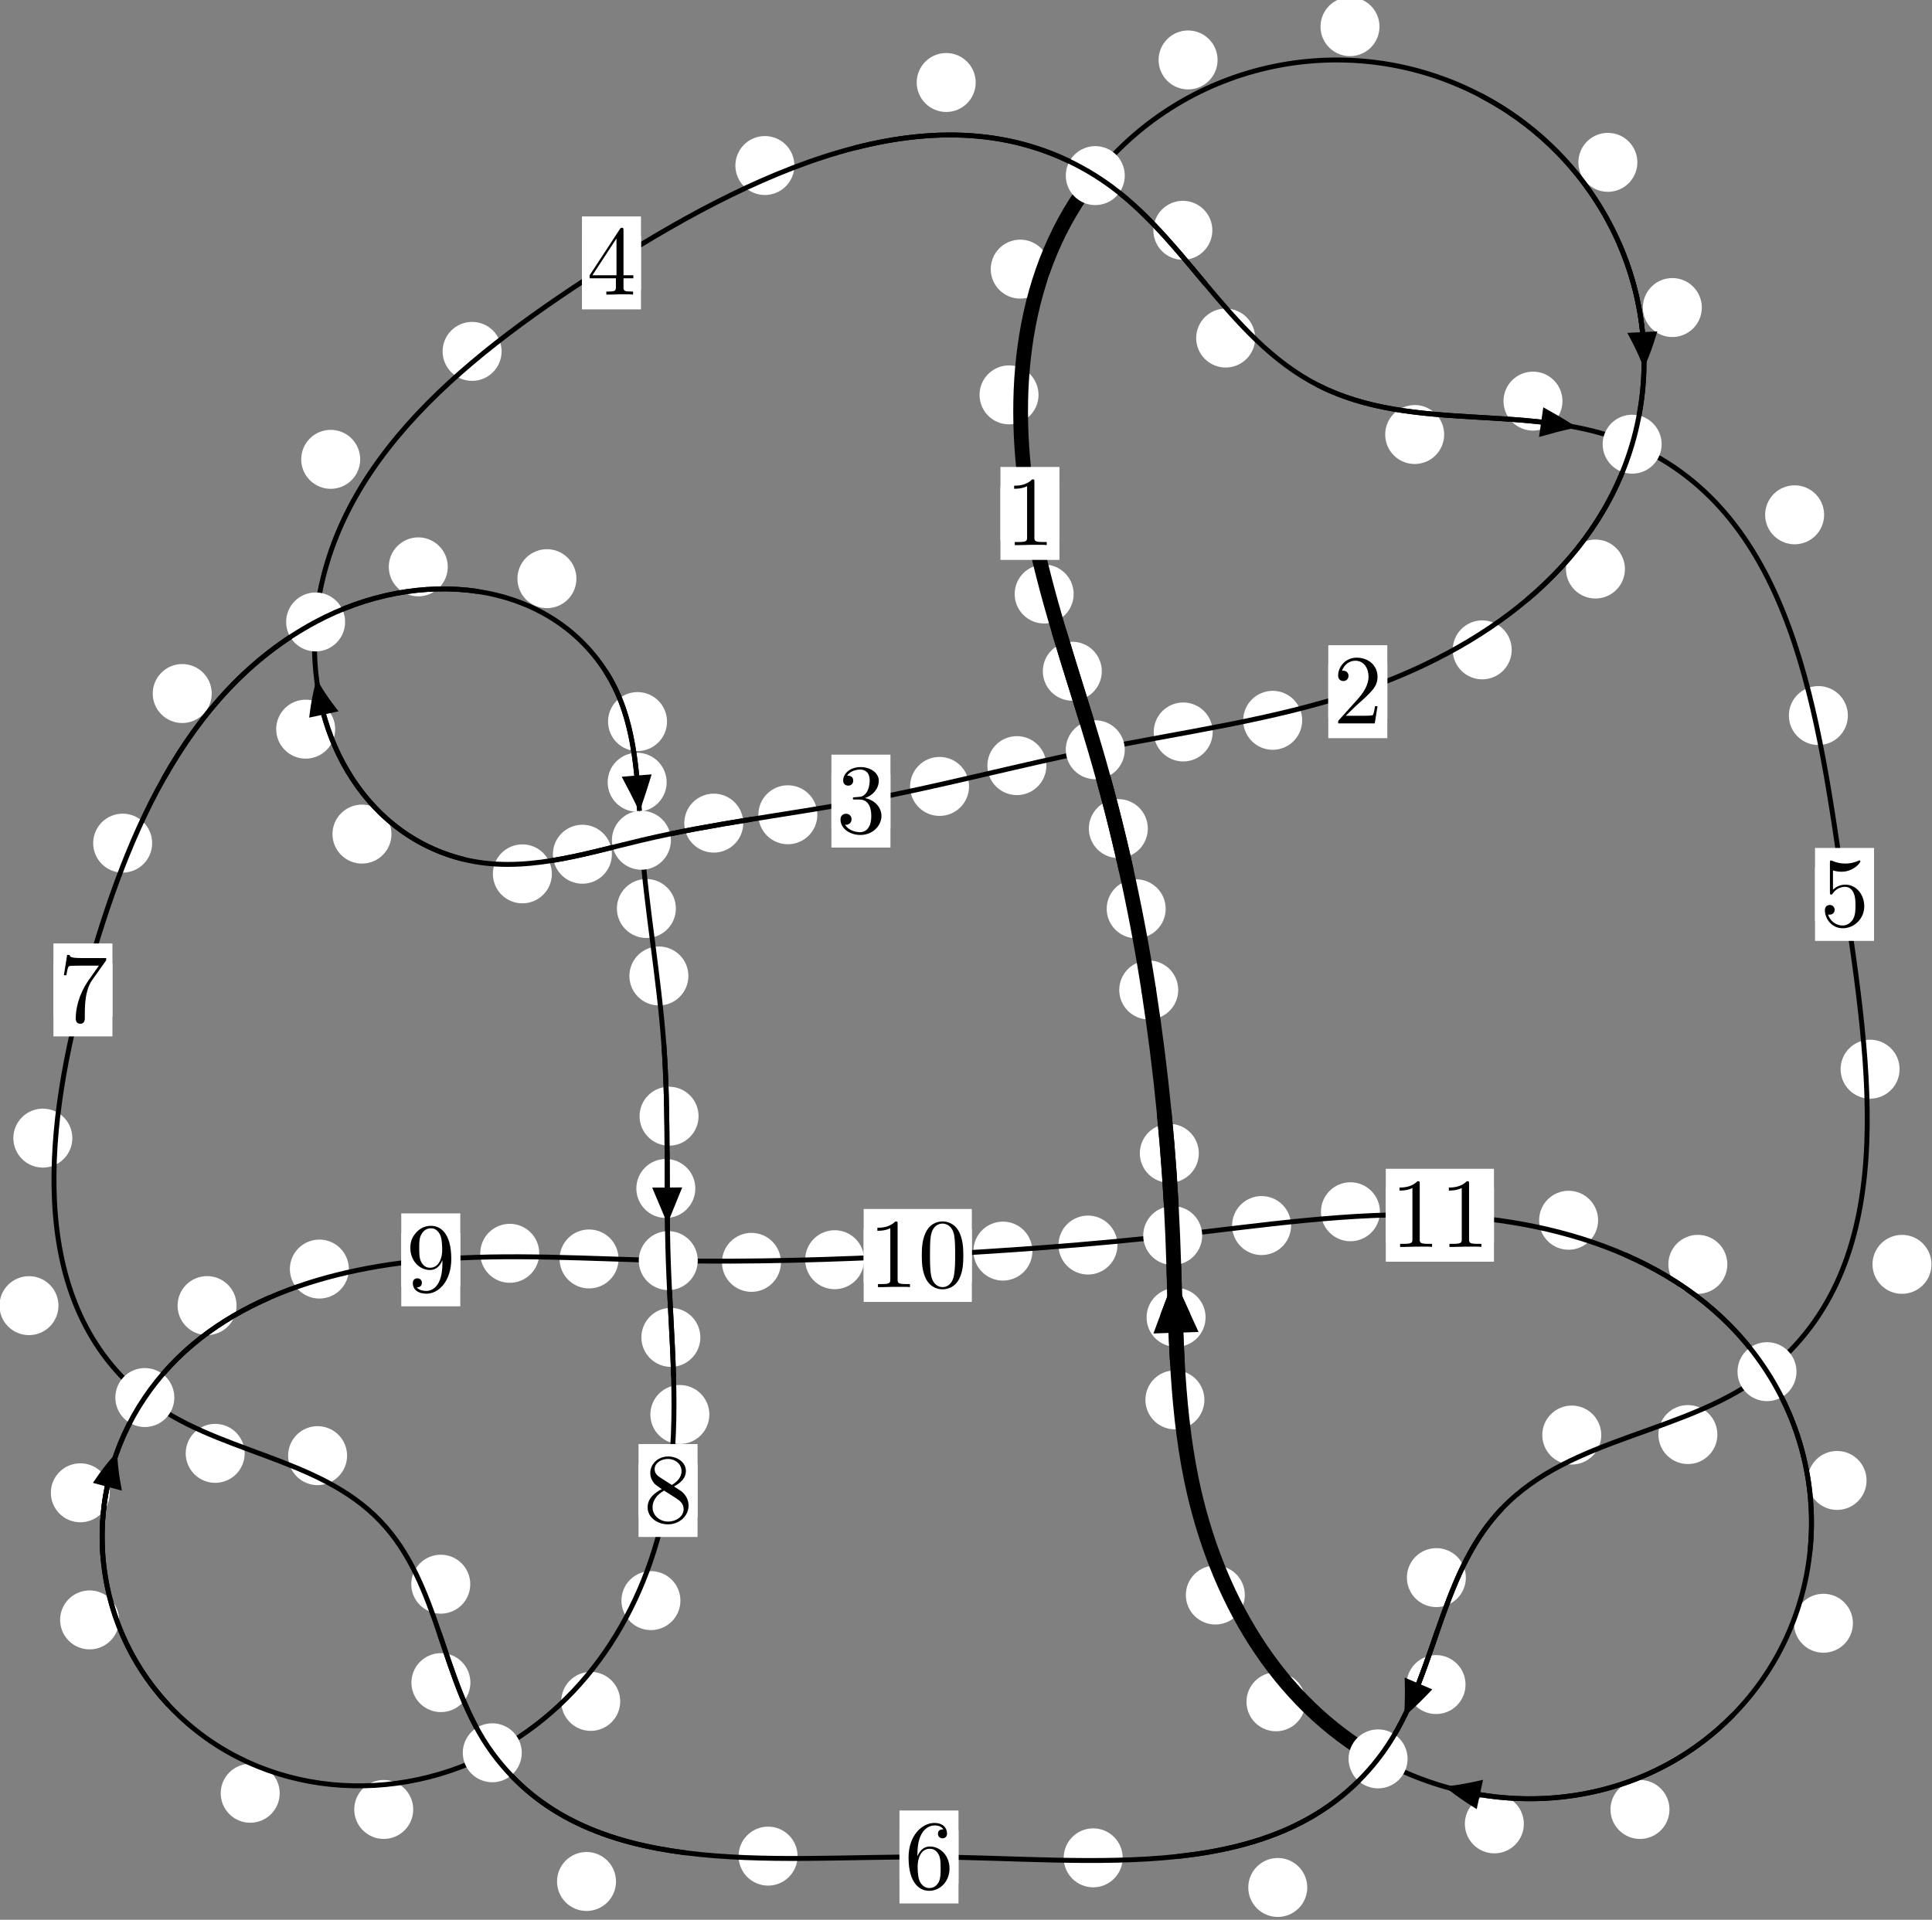 <?xml version="1.0"?>
<!-- Created by MetaPost 1.999 on 2021.07.06:0013 -->
<svg version="1.1" xmlns="http://www.w3.org/2000/svg" xmlns:xlink="http://www.w3.org/1999/xlink" width="195.797" height="194.601" viewBox="0 0 195.797 194.601">
<rect x="0" y="0" width="195.797" height="194.601" fill="#808080" stroke="none"/>
<!-- Original BoundingBox: -111.052841 -118.313660 84.744247 76.286957 -->
  <defs>
    <g transform="scale(0.01,0.01)" id="GLYPHcmr10_48">
      <path style="fill-rule: evenodd;" d="M460 -320C460 -400,455 -480,420 -554C374 -650,292 -666,250 -666C190 -666,117 -640,76 -547C44 -478,39 -400,39 -320C39 -245,43 -155,84 -79C127 2,200 22,249 22C303 22,379 1,423 -94C455 -163,460 -241,460 -320M249 -0C210 -0,151 -25,133 -121C122 -181,122 -273,122 -332C122 -396,122 -462,130 -516C149 -635,224 -644,249 -644C282 -644,348 -626,367 -527C377 -471,377 -395,377 -332C377 -257,377 -189,366 -125C351 -30,294 -0,249 -0"></path>
    </g>
    <g transform="scale(0.01,0.01)" id="GLYPHcmr10_49">
      <path style="fill-rule: evenodd;" d="M294 -640C294 -664,294 -666,271 -666C209 -602,121 -602,89 -602L89 -571C109 -571,168 -571,220 -597L220 -79C220 -43,217 -31,127 -31L95 -31L95 -0L257 -0L130 -3L217 -3L257 -3L297 -3L384 -3L419 -0L419 -31L387 -31C297 -31,294 -42,294 -79"></path>
    </g>
    <g transform="scale(0.01,0.01)" id="GLYPHcmr10_50">
      <path style="fill-rule: evenodd;" d="M127 -77L233 -180C389 -318,449 -372,449 -472C449 -586,359 -666,237 -666C124 -666,50 -574,50 -485C50 -429,100 -429,103 -429C120 -429,155 -441,155 -482C155 -508,137 -534,102 -534C94 -534,92 -534,89 -533C112 -598,166 -635,224 -635C315 -635,358 -554,358 -472C358 -392,308 -313,253 -251L61 -37C50 -26,50 -24,50 -0L421 -0L449 -174L424 -174C419 -144,412 -100,402 -85C395 -77,329 -77,307 -77"></path>
    </g>
    <g transform="scale(0.01,0.01)" id="GLYPHcmr10_51">
      <path style="fill-rule: evenodd;" d="M290 -352C372 -379,430 -449,430 -528C430 -610,342 -666,246 -666C145 -666,69 -606,69 -530C69 -497,91 -478,120 -478C151 -478,171 -500,171 -529C171 -579,124 -579,109 -579C140 -628,206 -641,242 -641C283 -641,338 -619,338 -529C338 -517,336 -459,310 -415C280 -367,246 -364,221 -363C213 -362,189 -360,182 -360C174 -359,167 -358,167 -348C167 -337,174 -337,191 -337L235 -337C317 -337,354 -269,354 -171C354 -35,285 -6,241 -6C198 -6,123 -23,88 -82C123 -77,154 -99,154 -137C154 -173,127 -193,98 -193C74 -193,42 -179,42 -135C42 -44,135 22,244 22C366 22,457 -69,457 -171C457 -253,394 -331,290 -352"></path>
    </g>
    <g transform="scale(0.01,0.01)" id="GLYPHcmr10_52">
      <path style="fill-rule: evenodd;" d="M294 -165L294 -78C294 -42,292 -31,218 -31L197 -31L197 -0L332 -0L238 -3L290 -3L332 -3L374 -3L427 -3L468 -0L468 -31L447 -31C373 -31,371 -42,371 -78L371 -165L471 -165L471 -196L371 -196L371 -651C371 -671,371 -677,355 -677C346 -677,343 -677,335 -665L28 -196L28 -165M300 -196L56 -196L300 -569"></path>
    </g>
    <g transform="scale(0.01,0.01)" id="GLYPHcmr10_53">
      <path style="fill-rule: evenodd;" d="M449 -201C449 -320,367 -420,259 -420C211 -420,168 -404,132 -369L132 -564C152 -558,185 -551,217 -551C340 -551,410 -642,410 -655C410 -661,407 -666,400 -666C399 -666,397 -666,392 -663C372 -654,323 -634,256 -634C216 -634,170 -641,123 -662C115 -665,113 -665,111 -665C101 -665,101 -657,101 -641L101 -345C101 -327,101 -319,115 -319C122 -319,124 -322,128 -328C139 -344,176 -398,257 -398C309 -398,334 -352,342 -334C358 -297,360 -258,360 -208C360 -173,360 -113,336 -71C312 -32,275 -6,229 -6C156 -6,99 -59,82 -118C85 -117,88 -116,99 -116C132 -116,149 -141,149 -165C149 -189,132 -214,99 -214C85 -214,50 -207,50 -161C50 -75,119 22,231 22C347 22,449 -74,449 -201"></path>
    </g>
    <g transform="scale(0.01,0.01)" id="GLYPHcmr10_54">
      <path style="fill-rule: evenodd;" d="M132 -328L132 -352C132 -605,256 -641,307 -641C331 -641,373 -635,395 -601C380 -601,340 -601,340 -556C340 -525,364 -510,386 -510C402 -510,432 -519,432 -558C432 -618,388 -666,305 -666C177 -666,42 -537,42 -316C42 -49,158 22,251 22C362 22,457 -72,457 -204C457 -331,368 -427,257 -427C189 -427,152 -376,132 -328M251 -6C188 -6,158 -66,152 -81C134 -128,134 -208,134 -226C134 -304,166 -404,256 -404C272 -404,318 -404,349 -342C367 -305,367 -254,367 -205C367 -157,367 -107,350 -71C320 -11,274 -6,251 -6"></path>
    </g>
    <g transform="scale(0.01,0.01)" id="GLYPHcmr10_55">
      <path style="fill-rule: evenodd;" d="M476 -609C485 -621,485 -623,485 -644L242 -644C120 -644,118 -657,114 -676L89 -676L56 -470L81 -470C84 -486,93 -549,106 -561C113 -567,191 -567,204 -567L411 -567C400 -551,321 -442,299 -409C209 -274,176 -135,176 -33C176 -23,176 22,222 22C268 22,268 -23,268 -33L268 -84C268 -139,271 -194,279 -248C283 -271,297 -357,341 -419"></path>
    </g>
    <g transform="scale(0.01,0.01)" id="GLYPHcmr10_56">
      <path style="fill-rule: evenodd;" d="M163 -457C117 -487,113 -521,113 -538C113 -599,178 -641,249 -641C322 -641,386 -589,386 -517C386 -460,347 -412,287 -377M309 -362C381 -399,430 -451,430 -517C430 -609,341 -666,250 -666C150 -666,69 -592,69 -499C69 -481,71 -436,113 -389C124 -377,161 -352,186 -335C128 -306,42 -250,42 -151C42 -45,144 22,249 22C362 22,457 -61,457 -168C457 -204,446 -249,408 -291C389 -312,373 -322,309 -362M209 -320L332 -242C360 -223,407 -193,407 -132C407 -58,332 -6,250 -6C164 -6,92 -68,92 -151C92 -209,124 -273,209 -320"></path>
    </g>
    <g transform="scale(0.01,0.01)" id="GLYPHcmr10_57">
      <path style="fill-rule: evenodd;" d="M367 -318L367 -286C367 -52,263 -6,205 -6C188 -6,134 -8,107 -42C151 -42,159 -71,159 -88C159 -119,135 -134,113 -134C97 -134,67 -125,67 -86C67 -19,121 22,206 22C335 22,457 -114,457 -329C457 -598,342 -666,253 -666C198 -666,149 -648,106 -603C65 -558,42 -516,42 -441C42 -316,130 -218,242 -218C303 -218,344 -260,367 -318M243 -241C227 -241,181 -241,150 -304C132 -341,132 -391,132 -440C132 -494,132 -541,153 -578C180 -628,218 -641,253 -641C299 -641,332 -607,349 -562C361 -530,365 -467,365 -421C365 -338,331 -241,243 -241"></path>
    </g>
  </defs>
  <path d="M118.135 92.123C118.135 91.33,117.82 90.57,117.259 90.009C116.699 89.449,115.939 89.134,115.146 89.134C114.353 89.134,113.593 89.449,113.033 90.009C112.472 90.57,112.157 91.33,112.157 92.123C112.157 92.915,112.472 93.675,113.033 94.236C113.593 94.796,114.353 95.111,115.146 95.111C115.939 95.111,116.699 94.796,117.259 94.236C117.82 93.675,118.135 92.915,118.135 92.123Z" style="fill: rgb(100%,100%,100%);stroke: none;"></path>
  <path d="M119.406 100.348C119.406 99.556,119.091 98.796,118.531 98.235C117.97 97.675,117.21 97.36,116.417 97.36C115.625 97.36,114.865 97.675,114.304 98.235C113.744 98.796,113.429 99.556,113.429 100.348C113.429 101.141,113.744 101.901,114.304 102.462C114.865 103.022,115.625 103.337,116.417 103.337C117.21 103.337,117.97 103.022,118.531 102.462C119.091 101.901,119.406 101.141,119.406 100.348Z" style="fill: rgb(100%,100%,100%);stroke: none;"></path>
  <path d="M111.661 68.041C111.661 67.249,111.346 66.488,110.786 65.928C110.225 65.367,109.465 65.052,108.673 65.052C107.88 65.052,107.12 65.367,106.559 65.928C105.999 66.488,105.684 67.249,105.684 68.041C105.684 68.834,105.999 69.594,106.559 70.155C107.12 70.715,107.88 71.03,108.673 71.03C109.465 71.03,110.225 70.715,110.786 70.155C111.346 69.594,111.661 68.834,111.661 68.041Z" style="fill: rgb(100%,100%,100%);stroke: none;"></path>
  <path d="M116.325 83.989C116.325 83.196,116.01 82.436,115.45 81.876C114.889 81.315,114.129 81,113.336 81C112.544 81,111.783 81.315,111.223 81.876C110.663 82.436,110.348 83.196,110.348 83.989C110.348 84.782,110.663 85.542,111.223 86.102C111.783 86.663,112.544 86.978,113.336 86.978C114.129 86.978,114.889 86.663,115.45 86.102C116.01 85.542,116.325 84.782,116.325 83.989Z" style="fill: rgb(100%,100%,100%);stroke: none;"></path>
  <path d="M105.248 40.026C105.248 39.234,104.933 38.474,104.373 37.913C103.812 37.353,103.052 37.038,102.26 37.038C101.467 37.038,100.707 37.353,100.146 37.913C99.586 38.474,99.271 39.234,99.271 40.026C99.271 40.819,99.586 41.579,100.146 42.14C100.707 42.7,101.467 43.015,102.26 43.015C103.052 43.015,103.812 42.7,104.373 42.14C104.933 41.579,105.248 40.819,105.248 40.026Z" style="fill: rgb(100%,100%,100%);stroke: none;"></path>
  <path d="M108.809 60.214C108.809 59.422,108.494 58.662,107.933 58.101C107.373 57.541,106.613 57.226,105.82 57.226C105.027 57.226,104.267 57.541,103.707 58.101C103.146 58.662,102.831 59.422,102.831 60.214C102.831 61.007,103.146 61.767,103.707 62.328C104.267 62.888,105.027 63.203,105.82 63.203C106.613 63.203,107.373 62.888,107.933 62.328C108.494 61.767,108.809 61.007,108.809 60.214Z" style="fill: rgb(100%,100%,100%);stroke: none;"></path>
  <path d="M123.395 6.077C123.395 5.284,123.08 4.524,122.519 3.964C121.959 3.403,121.199 3.088,120.406 3.088C119.613 3.088,118.853 3.403,118.293 3.964C117.732 4.524,117.417 5.284,117.417 6.077C117.417 6.87,117.732 7.63,118.293 8.19C118.853 8.751,119.613 9.066,120.406 9.066C121.199 9.066,121.959 8.751,122.519 8.19C123.08 7.63,123.395 6.87,123.395 6.077Z" style="fill: rgb(100%,100%,100%);stroke: none;"></path>
  <path d="M106.383 27.28C106.383 26.488,106.068 25.727,105.508 25.167C104.947 24.607,104.187 24.292,103.394 24.292C102.602 24.292,101.842 24.607,101.281 25.167C100.721 25.727,100.406 26.488,100.406 27.28C100.406 28.073,100.721 28.833,101.281 29.394C101.842 29.954,102.602 30.269,103.394 30.269C104.187 30.269,104.947 29.954,105.508 29.394C106.068 28.833,106.383 28.073,106.383 27.28Z" style="fill: rgb(100%,100%,100%);stroke: none;"></path>
  <path d="M165.936 16.456C165.936 15.664,165.621 14.903,165.061 14.343C164.501 13.783,163.74 13.468,162.948 13.468C162.155 13.468,161.395 13.783,160.834 14.343C160.274 14.903,159.959 15.664,159.959 16.456C159.959 17.249,160.274 18.009,160.834 18.57C161.395 19.13,162.155 19.445,162.948 19.445C163.74 19.445,164.501 19.13,165.061 18.57C165.621 18.009,165.936 17.249,165.936 16.456Z" style="fill: rgb(100%,100%,100%);stroke: none;"></path>
  <path d="M139.803 2.702C139.803 1.909,139.488 1.149,138.928 0.588C138.367 0.028,137.607 -0.287,136.814 -0.287C136.022 -0.287,135.262 0.028,134.701 0.588C134.141 1.149,133.826 1.909,133.826 2.702C133.826 3.494,134.141 4.255,134.701 4.815C135.262 5.376,136.022 5.691,136.814 5.691C137.607 5.691,138.367 5.376,138.928 4.815C139.488 4.255,139.803 3.494,139.803 2.702Z" style="fill: rgb(100%,100%,100%);stroke: none;"></path>
  <path d="M164.677 57.681C164.677 56.888,164.362 56.128,163.802 55.567C163.241 55.007,162.481 54.692,161.688 54.692C160.896 54.692,160.135 55.007,159.575 55.567C159.014 56.128,158.7 56.888,158.7 57.681C158.7 58.473,159.014 59.234,159.575 59.794C160.135 60.355,160.896 60.669,161.688 60.669C162.481 60.669,163.241 60.355,163.802 59.794C164.362 59.234,164.677 58.473,164.677 57.681Z" style="fill: rgb(100%,100%,100%);stroke: none;"></path>
  <path d="M172.47 31.175C172.47 30.382,172.155 29.622,171.595 29.062C171.034 28.501,170.274 28.186,169.482 28.186C168.689 28.186,167.929 28.501,167.368 29.062C166.808 29.622,166.493 30.382,166.493 31.175C166.493 31.968,166.808 32.728,167.368 33.288C167.929 33.849,168.689 34.164,169.482 34.164C170.274 34.164,171.034 33.849,171.595 33.288C172.155 32.728,172.47 31.968,172.47 31.175Z" style="fill: rgb(100%,100%,100%);stroke: none;"></path>
  <path d="M131.969 73.015C131.969 72.222,131.654 71.462,131.094 70.902C130.533 70.341,129.773 70.026,128.981 70.026C128.188 70.026,127.428 70.341,126.867 70.902C126.307 71.462,125.992 72.222,125.992 73.015C125.992 73.808,126.307 74.568,126.867 75.128C127.428 75.689,128.188 76.004,128.981 76.004C129.773 76.004,130.533 75.689,131.094 75.128C131.654 74.568,131.969 73.808,131.969 73.015Z" style="fill: rgb(100%,100%,100%);stroke: none;"></path>
  <path d="M153.203 65.874C153.203 65.081,152.888 64.321,152.328 63.761C151.768 63.2,151.007 62.885,150.215 62.885C149.422 62.885,148.662 63.2,148.101 63.761C147.541 64.321,147.226 65.081,147.226 65.874C147.226 66.667,147.541 67.427,148.101 67.987C148.662 68.548,149.422 68.863,150.215 68.863C151.007 68.863,151.768 68.548,152.328 67.987C152.888 67.427,153.203 66.667,153.203 65.874Z" style="fill: rgb(100%,100%,100%);stroke: none;"></path>
  <path d="M106.045 77.608C106.045 76.815,105.73 76.055,105.169 75.495C104.609 74.934,103.848 74.619,103.056 74.619C102.263 74.619,101.503 74.934,100.942 75.495C100.382 76.055,100.067 76.815,100.067 77.608C100.067 78.401,100.382 79.161,100.942 79.721C101.503 80.282,102.263 80.597,103.056 80.597C103.848 80.597,104.609 80.282,105.169 79.721C105.73 79.161,106.045 78.401,106.045 77.608Z" style="fill: rgb(100%,100%,100%);stroke: none;"></path>
  <path d="M122.901 74.196C122.901 73.403,122.586 72.643,122.026 72.083C121.465 71.522,120.705 71.207,119.912 71.207C119.12 71.207,118.359 71.522,117.799 72.083C117.239 72.643,116.924 73.403,116.924 74.196C116.924 74.989,117.239 75.749,117.799 76.309C118.359 76.87,119.12 77.185,119.912 77.185C120.705 77.185,121.465 76.87,122.026 76.309C122.586 75.749,122.901 74.989,122.901 74.196Z" style="fill: rgb(100%,100%,100%);stroke: none;"></path>
  <path d="M82.832 82.59C82.832 81.797,82.517 81.037,81.957 80.477C81.396 79.916,80.636 79.601,79.844 79.601C79.051 79.601,78.291 79.916,77.73 80.477C77.17 81.037,76.855 81.797,76.855 82.59C76.855 83.383,77.17 84.143,77.73 84.703C78.291 85.264,79.051 85.579,79.844 85.579C80.636 85.579,81.396 85.264,81.957 84.703C82.517 84.143,82.832 83.383,82.832 82.59Z" style="fill: rgb(100%,100%,100%);stroke: none;"></path>
  <path d="M98.207 79.716C98.207 78.924,97.893 78.163,97.332 77.603C96.772 77.042,96.011 76.728,95.219 76.728C94.426 76.728,93.666 77.042,93.105 77.603C92.545 78.163,92.23 78.924,92.23 79.716C92.23 80.509,92.545 81.269,93.105 81.83C93.666 82.39,94.426 82.705,95.219 82.705C96.011 82.705,96.772 82.39,97.332 81.83C97.893 81.269,98.207 80.509,98.207 79.716Z" style="fill: rgb(100%,100%,100%);stroke: none;"></path>
  <path d="M62.012 86.589C62.012 85.797,61.697 85.036,61.137 84.476C60.576 83.915,59.816 83.6,59.024 83.6C58.231 83.6,57.471 83.915,56.91 84.476C56.35 85.036,56.035 85.797,56.035 86.589C56.035 87.382,56.35 88.142,56.91 88.703C57.471 89.263,58.231 89.578,59.024 89.578C59.816 89.578,60.576 89.263,61.137 88.703C61.697 88.142,62.012 87.382,62.012 86.589Z" style="fill: rgb(100%,100%,100%);stroke: none;"></path>
  <path d="M75.325 83.437C75.325 82.645,75.01 81.885,74.45 81.324C73.889 80.764,73.129 80.449,72.336 80.449C71.544 80.449,70.783 80.764,70.223 81.324C69.662 81.885,69.348 82.645,69.348 83.437C69.348 84.23,69.662 84.99,70.223 85.551C70.783 86.111,71.544 86.426,72.336 86.426C73.129 86.426,73.889 86.111,74.45 85.551C75.01 84.99,75.325 84.23,75.325 83.437Z" style="fill: rgb(100%,100%,100%);stroke: none;"></path>
  <path d="M39.672 84.549C39.672 83.756,39.357 82.996,38.796 82.436C38.236 81.875,37.476 81.56,36.683 81.56C35.89 81.56,35.13 81.875,34.57 82.436C34.009 82.996,33.694 83.756,33.694 84.549C33.694 85.342,34.009 86.102,34.57 86.662C35.13 87.223,35.89 87.538,36.683 87.538C37.476 87.538,38.236 87.223,38.796 86.662C39.357 86.102,39.672 85.342,39.672 84.549Z" style="fill: rgb(100%,100%,100%);stroke: none;"></path>
  <path d="M55.928 88.581C55.928 87.788,55.613 87.028,55.053 86.467C54.492 85.907,53.732 85.592,52.94 85.592C52.147 85.592,51.387 85.907,50.826 86.467C50.266 87.028,49.951 87.788,49.951 88.581C49.951 89.373,50.266 90.134,50.826 90.694C51.387 91.255,52.147 91.569,52.94 91.569C53.732 91.569,54.492 91.255,55.053 90.694C55.613 90.134,55.928 89.373,55.928 88.581Z" style="fill: rgb(100%,100%,100%);stroke: none;"></path>
  <path d="M36.504 46.562C36.504 45.769,36.189 45.009,35.628 44.448C35.068 43.888,34.308 43.573,33.515 43.573C32.722 43.573,31.962 43.888,31.402 44.448C30.841 45.009,30.526 45.769,30.526 46.562C30.526 47.354,30.841 48.114,31.402 48.675C31.962 49.235,32.722 49.55,33.515 49.55C34.308 49.55,35.068 49.235,35.628 48.675C36.189 48.114,36.504 47.354,36.504 46.562Z" style="fill: rgb(100%,100%,100%);stroke: none;"></path>
  <path d="M33.968 73.912C33.968 73.119,33.653 72.359,33.093 71.799C32.533 71.238,31.772 70.923,30.98 70.923C30.187 70.923,29.427 71.238,28.866 71.799C28.306 72.359,27.991 73.119,27.991 73.912C27.991 74.705,28.306 75.465,28.866 76.025C29.427 76.586,30.187 76.901,30.98 76.901C31.772 76.901,32.533 76.586,33.093 76.025C33.653 75.465,33.968 74.705,33.968 73.912Z" style="fill: rgb(100%,100%,100%);stroke: none;"></path>
  <path d="M80.504 16.779C80.504 15.987,80.189 15.227,79.629 14.666C79.069 14.106,78.308 13.791,77.516 13.791C76.723 13.791,75.963 14.106,75.402 14.666C74.842 15.227,74.527 15.987,74.527 16.779C74.527 17.572,74.842 18.332,75.402 18.893C75.963 19.453,76.723 19.768,77.516 19.768C78.308 19.768,79.069 19.453,79.629 18.893C80.189 18.332,80.504 17.572,80.504 16.779Z" style="fill: rgb(100%,100%,100%);stroke: none;"></path>
  <path d="M50.834 35.618C50.834 34.826,50.519 34.066,49.958 33.505C49.398 32.945,48.638 32.63,47.845 32.63C47.052 32.63,46.292 32.945,45.732 33.505C45.171 34.066,44.856 34.826,44.856 35.618C44.856 36.411,45.171 37.171,45.732 37.732C46.292 38.292,47.052 38.607,47.845 38.607C48.638 38.607,49.398 38.292,49.958 37.732C50.519 37.171,50.834 36.411,50.834 35.618Z" style="fill: rgb(100%,100%,100%);stroke: none;"></path>
  <path d="M122.865 23.346C122.865 22.553,122.55 21.793,121.989 21.233C121.429 20.672,120.669 20.357,119.876 20.357C119.083 20.357,118.323 20.672,117.763 21.233C117.202 21.793,116.887 22.553,116.887 23.346C116.887 24.139,117.202 24.899,117.763 25.459C118.323 26.02,119.083 26.335,119.876 26.335C120.669 26.335,121.429 26.02,121.989 25.459C122.55 24.899,122.865 24.139,122.865 23.346Z" style="fill: rgb(100%,100%,100%);stroke: none;"></path>
  <path d="M98.881 8.362C98.881 7.569,98.566 6.809,98.005 6.249C97.445 5.688,96.685 5.373,95.892 5.373C95.099 5.373,94.339 5.688,93.779 6.249C93.218 6.809,92.903 7.569,92.903 8.362C92.903 9.155,93.218 9.915,93.779 10.475C94.339 11.036,95.099 11.351,95.892 11.351C96.685 11.351,97.445 11.036,98.005 10.475C98.566 9.915,98.881 9.155,98.881 8.362Z" style="fill: rgb(100%,100%,100%);stroke: none;"></path>
  <path d="M146.358 44.045C146.358 43.253,146.043 42.492,145.483 41.932C144.922 41.372,144.162 41.057,143.37 41.057C142.577 41.057,141.817 41.372,141.256 41.932C140.696 42.492,140.381 43.253,140.381 44.045C140.381 44.838,140.696 45.598,141.256 46.159C141.817 46.719,142.577 47.034,143.37 47.034C144.162 47.034,144.922 46.719,145.483 46.159C146.043 45.598,146.358 44.838,146.358 44.045Z" style="fill: rgb(100%,100%,100%);stroke: none;"></path>
  <path d="M127.203 34.267C127.203 33.474,126.888 32.714,126.328 32.153C125.767 31.593,125.007 31.278,124.215 31.278C123.422 31.278,122.662 31.593,122.101 32.153C121.541 32.714,121.226 33.474,121.226 34.267C121.226 35.059,121.541 35.819,122.101 36.38C122.662 36.94,123.422 37.255,124.215 37.255C125.007 37.255,125.767 36.94,126.328 36.38C126.888 35.819,127.203 35.059,127.203 34.267Z" style="fill: rgb(100%,100%,100%);stroke: none;"></path>
  <path d="M184.864 52.184C184.864 51.391,184.549 50.631,183.989 50.07C183.428 49.51,182.668 49.195,181.876 49.195C181.083 49.195,180.323 49.51,179.762 50.07C179.202 50.631,178.887 51.391,178.887 52.184C178.887 52.977,179.202 53.737,179.762 54.297C180.323 54.858,181.083 55.173,181.876 55.173C182.668 55.173,183.428 54.858,183.989 54.297C184.549 53.737,184.864 52.977,184.864 52.184Z" style="fill: rgb(100%,100%,100%);stroke: none;"></path>
  <path d="M158.348 40.659C158.348 39.866,158.033 39.106,157.472 38.546C156.912 37.985,156.152 37.67,155.359 37.67C154.566 37.67,153.806 37.985,153.246 38.546C152.685 39.106,152.37 39.866,152.37 40.659C152.37 41.452,152.685 42.212,153.246 42.772C153.806 43.333,154.566 43.648,155.359 43.648C156.152 43.648,156.912 43.333,157.472 42.772C158.033 42.212,158.348 41.452,158.348 40.659Z" style="fill: rgb(100%,100%,100%);stroke: none;"></path>
  <path d="M192.512 108.378C192.512 107.585,192.198 106.825,191.637 106.265C191.077 105.704,190.316 105.389,189.524 105.389C188.731 105.389,187.971 105.704,187.41 106.265C186.85 106.825,186.535 107.585,186.535 108.378C186.535 109.171,186.85 109.931,187.41 110.491C187.971 111.052,188.731 111.367,189.524 111.367C190.316 111.367,191.077 111.052,191.637 110.491C192.198 109.931,192.512 109.171,192.512 108.378Z" style="fill: rgb(100%,100%,100%);stroke: none;"></path>
  <path d="M187.27 72.533C187.27 71.74,186.955 70.98,186.394 70.419C185.834 69.859,185.074 69.544,184.281 69.544C183.488 69.544,182.728 69.859,182.168 70.419C181.607 70.98,181.292 71.74,181.292 72.533C181.292 73.325,181.607 74.086,182.168 74.646C182.728 75.207,183.488 75.521,184.281 75.521C185.074 75.521,185.834 75.207,186.394 74.646C186.955 74.086,187.27 73.325,187.27 72.533Z" style="fill: rgb(100%,100%,100%);stroke: none;"></path>
  <path d="M174.047 145.415C174.047 144.622,173.732 143.862,173.172 143.301C172.611 142.741,171.851 142.426,171.058 142.426C170.266 142.426,169.505 142.741,168.945 143.301C168.384 143.862,168.07 144.622,168.07 145.415C168.07 146.207,168.384 146.967,168.945 147.528C169.505 148.088,170.266 148.403,171.058 148.403C171.851 148.403,172.611 148.088,173.172 147.528C173.732 146.967,174.047 146.207,174.047 145.415Z" style="fill: rgb(100%,100%,100%);stroke: none;"></path>
  <path d="M195.744 128.161C195.744 127.369,195.429 126.608,194.869 126.048C194.308 125.488,193.548 125.173,192.756 125.173C191.963 125.173,191.203 125.488,190.642 126.048C190.082 126.608,189.767 127.369,189.767 128.161C189.767 128.954,190.082 129.714,190.642 130.275C191.203 130.835,191.963 131.15,192.756 131.15C193.548 131.15,194.308 130.835,194.869 130.275C195.429 129.714,195.744 128.954,195.744 128.161Z" style="fill: rgb(100%,100%,100%);stroke: none;"></path>
  <path d="M148.556 159.916C148.556 159.123,148.241 158.363,147.681 157.802C147.12 157.242,146.36 156.927,145.567 156.927C144.775 156.927,144.015 157.242,143.454 157.802C142.894 158.363,142.579 159.123,142.579 159.916C142.579 160.708,142.894 161.469,143.454 162.029C144.015 162.59,144.775 162.904,145.567 162.904C146.36 162.904,147.12 162.59,147.681 162.029C148.241 161.469,148.556 160.708,148.556 159.916Z" style="fill: rgb(100%,100%,100%);stroke: none;"></path>
  <path d="M162.278 145.465C162.278 144.672,161.963 143.912,161.403 143.351C160.843 142.791,160.082 142.476,159.29 142.476C158.497 142.476,157.737 142.791,157.176 143.351C156.616 143.912,156.301 144.672,156.301 145.465C156.301 146.257,156.616 147.017,157.176 147.578C157.737 148.138,158.497 148.453,159.29 148.453C160.082 148.453,160.843 148.138,161.403 147.578C161.963 147.017,162.278 146.257,162.278 145.465Z" style="fill: rgb(100%,100%,100%);stroke: none;"></path>
  <path d="M132.482 191.325C132.482 190.532,132.168 189.772,131.607 189.212C131.047 188.651,130.286 188.336,129.494 188.336C128.701 188.336,127.941 188.651,127.38 189.212C126.82 189.772,126.505 190.532,126.505 191.325C126.505 192.118,126.82 192.878,127.38 193.438C127.941 193.999,128.701 194.314,129.494 194.314C130.286 194.314,131.047 193.999,131.607 193.438C132.168 192.878,132.482 192.118,132.482 191.325Z" style="fill: rgb(100%,100%,100%);stroke: none;"></path>
  <path d="M148.523 170.758C148.523 169.965,148.208 169.205,147.648 168.644C147.087 168.084,146.327 167.769,145.535 167.769C144.742 167.769,143.982 168.084,143.421 168.644C142.861 169.205,142.546 169.965,142.546 170.758C142.546 171.55,142.861 172.311,143.421 172.871C143.982 173.432,144.742 173.746,145.535 173.746C146.327 173.746,147.087 173.432,147.648 172.871C148.208 172.311,148.523 171.55,148.523 170.758Z" style="fill: rgb(100%,100%,100%);stroke: none;"></path>
  <path d="M80.828 188.147C80.828 187.354,80.513 186.594,79.953 186.034C79.392 185.473,78.632 185.158,77.839 185.158C77.047 185.158,76.286 185.473,75.726 186.034C75.165 186.594,74.85 187.354,74.85 188.147C74.85 188.94,75.165 189.7,75.726 190.26C76.286 190.821,77.047 191.136,77.839 191.136C78.632 191.136,79.392 190.821,79.953 190.26C80.513 189.7,80.828 188.94,80.828 188.147Z" style="fill: rgb(100%,100%,100%);stroke: none;"></path>
  <path d="M113.777 188.321C113.777 187.528,113.462 186.768,112.901 186.208C112.341 185.647,111.581 185.332,110.788 185.332C109.995 185.332,109.235 185.647,108.675 186.208C108.114 186.768,107.799 187.528,107.799 188.321C107.799 189.114,108.114 189.874,108.675 190.434C109.235 190.995,109.995 191.31,110.788 191.31C111.581 191.31,112.341 190.995,112.901 190.434C113.462 189.874,113.777 189.114,113.777 188.321Z" style="fill: rgb(100%,100%,100%);stroke: none;"></path>
  <path d="M47.672 170.561C47.672 169.768,47.357 169.008,46.797 168.447C46.236 167.887,45.476 167.572,44.684 167.572C43.891 167.572,43.131 167.887,42.57 168.447C42.01 169.008,41.695 169.768,41.695 170.561C41.695 171.353,42.01 172.113,42.57 172.674C43.131 173.234,43.891 173.549,44.684 173.549C45.476 173.549,46.236 173.234,46.797 172.674C47.357 172.113,47.672 171.353,47.672 170.561Z" style="fill: rgb(100%,100%,100%);stroke: none;"></path>
  <path d="M62.429 190.718C62.429 189.926,62.114 189.165,61.554 188.605C60.993 188.044,60.233 187.729,59.441 187.729C58.648 187.729,57.888 188.044,57.327 188.605C56.767 189.165,56.452 189.926,56.452 190.718C56.452 191.511,56.767 192.271,57.327 192.832C57.888 193.392,58.648 193.707,59.441 193.707C60.233 193.707,60.993 193.392,61.554 192.832C62.114 192.271,62.429 191.511,62.429 190.718Z" style="fill: rgb(100%,100%,100%);stroke: none;"></path>
  <path d="M35.175 147.553C35.175 146.76,34.86 146,34.3 145.44C33.739 144.879,32.979 144.564,32.187 144.564C31.394 144.564,30.634 144.879,30.073 145.44C29.513 146,29.198 146.76,29.198 147.553C29.198 148.346,29.513 149.106,30.073 149.666C30.634 150.227,31.394 150.542,32.187 150.542C32.979 150.542,33.739 150.227,34.3 149.666C34.86 149.106,35.175 148.346,35.175 147.553Z" style="fill: rgb(100%,100%,100%);stroke: none;"></path>
  <path d="M47.659 160.584C47.659 159.791,47.344 159.031,46.783 158.47C46.223 157.91,45.463 157.595,44.67 157.595C43.877 157.595,43.117 157.91,42.557 158.47C41.996 159.031,41.681 159.791,41.681 160.584C41.681 161.376,41.996 162.137,42.557 162.697C43.117 163.257,43.877 163.572,44.67 163.572C45.463 163.572,46.223 163.257,46.783 162.697C47.344 162.137,47.659 161.376,47.659 160.584Z" style="fill: rgb(100%,100%,100%);stroke: none;"></path>
  <path d="M5.925 132.348C5.925 131.555,5.61 130.795,5.049 130.234C4.489 129.674,3.729 129.359,2.936 129.359C2.143 129.359,1.383 129.674,0.823 130.234C0.262 130.795,-0.053 131.555,-0.053 132.348C-0.053 133.14,0.262 133.9,0.823 134.461C1.383 135.021,2.143 135.336,2.936 135.336C3.729 135.336,4.489 135.021,5.049 134.461C5.61 133.9,5.925 133.14,5.925 132.348Z" style="fill: rgb(100%,100%,100%);stroke: none;"></path>
  <path d="M24.798 147.32C24.798 146.528,24.483 145.768,23.923 145.207C23.362 144.647,22.602 144.332,21.809 144.332C21.017 144.332,20.257 144.647,19.696 145.207C19.136 145.768,18.821 146.528,18.821 147.32C18.821 148.113,19.136 148.873,19.696 149.434C20.257 149.994,21.017 150.309,21.809 150.309C22.602 150.309,23.362 149.994,23.923 149.434C24.483 148.873,24.798 148.113,24.798 147.32Z" style="fill: rgb(100%,100%,100%);stroke: none;"></path>
  <path d="M15.42 85.466C15.42 84.673,15.105 83.913,14.544 83.353C13.984 82.792,13.223 82.477,12.431 82.477C11.638 82.477,10.878 82.792,10.317 83.353C9.757 83.913,9.442 84.673,9.442 85.466C9.442 86.259,9.757 87.019,10.317 87.579C10.878 88.14,11.638 88.455,12.431 88.455C13.223 88.455,13.984 88.14,14.544 87.579C15.105 87.019,15.42 86.259,15.42 85.466Z" style="fill: rgb(100%,100%,100%);stroke: none;"></path>
  <path d="M7.331 115.366C7.331 114.573,7.016 113.813,6.455 113.253C5.895 112.692,5.134 112.377,4.342 112.377C3.549 112.377,2.789 112.692,2.228 113.253C1.668 113.813,1.353 114.573,1.353 115.366C1.353 116.159,1.668 116.919,2.228 117.479C2.789 118.04,3.549 118.355,4.342 118.355C5.134 118.355,5.895 118.04,6.455 117.479C7.016 116.919,7.331 116.159,7.331 115.366Z" style="fill: rgb(100%,100%,100%);stroke: none;"></path>
  <path d="M45.379 57.46C45.379 56.667,45.064 55.907,44.503 55.347C43.943 54.786,43.183 54.471,42.39 54.471C41.597 54.471,40.837 54.786,40.277 55.347C39.716 55.907,39.401 56.667,39.401 57.46C39.401 58.253,39.716 59.013,40.277 59.573C40.837 60.134,41.597 60.449,42.39 60.449C43.183 60.449,43.943 60.134,44.503 59.573C45.064 59.013,45.379 58.253,45.379 57.46Z" style="fill: rgb(100%,100%,100%);stroke: none;"></path>
  <path d="M21.457 70.301C21.457 69.508,21.142 68.748,20.582 68.188C20.021 67.627,19.261 67.312,18.468 67.312C17.676 67.312,16.915 67.627,16.355 68.188C15.794 68.748,15.479 69.508,15.479 70.301C15.479 71.094,15.794 71.854,16.355 72.414C16.915 72.975,17.676 73.29,18.468 73.29C19.261 73.29,20.021 72.975,20.582 72.414C21.142 71.854,21.457 71.094,21.457 70.301Z" style="fill: rgb(100%,100%,100%);stroke: none;"></path>
  <path d="M67.598 73.143C67.598 72.35,67.283 71.59,66.723 71.03C66.162 70.469,65.402 70.154,64.61 70.154C63.817 70.154,63.057 70.469,62.496 71.03C61.936 71.59,61.621 72.35,61.621 73.143C61.621 73.936,61.936 74.696,62.496 75.256C63.057 75.817,63.817 76.132,64.61 76.132C65.402 76.132,66.162 75.817,66.723 75.256C67.283 74.696,67.598 73.936,67.598 73.143Z" style="fill: rgb(100%,100%,100%);stroke: none;"></path>
  <path d="M58.416 58.658C58.416 57.865,58.101 57.105,57.541 56.544C56.98 55.984,56.22 55.669,55.427 55.669C54.635 55.669,53.874 55.984,53.314 56.544C52.753 57.105,52.439 57.865,52.439 58.658C52.439 59.45,52.753 60.211,53.314 60.771C53.874 61.332,54.635 61.647,55.427 61.647C56.22 61.647,56.98 61.332,57.541 60.771C58.101 60.211,58.416 59.45,58.416 58.658Z" style="fill: rgb(100%,100%,100%);stroke: none;"></path>
  <path d="M68.496 92.09C68.496 91.297,68.181 90.537,67.62 89.977C67.06 89.416,66.3 89.101,65.507 89.101C64.714 89.101,63.954 89.416,63.394 89.977C62.833 90.537,62.518 91.297,62.518 92.09C62.518 92.883,62.833 93.643,63.394 94.203C63.954 94.764,64.714 95.079,65.507 95.079C66.3 95.079,67.06 94.764,67.62 94.203C68.181 93.643,68.496 92.883,68.496 92.09Z" style="fill: rgb(100%,100%,100%);stroke: none;"></path>
  <path d="M67.561 79.294C67.561 78.502,67.246 77.741,66.686 77.181C66.125 76.62,65.365 76.306,64.572 76.306C63.78 76.306,63.02 76.62,62.459 77.181C61.899 77.741,61.584 78.502,61.584 79.294C61.584 80.087,61.899 80.847,62.459 81.408C63.02 81.968,63.78 82.283,64.572 82.283C65.365 82.283,66.125 81.968,66.686 81.408C67.246 80.847,67.561 80.087,67.561 79.294Z" style="fill: rgb(100%,100%,100%);stroke: none;"></path>
  <path d="M70.794 113.144C70.794 112.351,70.479 111.591,69.918 111.03C69.358 110.47,68.598 110.155,67.805 110.155C67.012 110.155,66.252 110.47,65.692 111.03C65.131 111.591,64.816 112.351,64.816 113.144C64.816 113.936,65.131 114.697,65.692 115.257C66.252 115.817,67.012 116.132,67.805 116.132C68.598 116.132,69.358 115.817,69.918 115.257C70.479 114.697,70.794 113.936,70.794 113.144Z" style="fill: rgb(100%,100%,100%);stroke: none;"></path>
  <path d="M69.764 98.929C69.764 98.137,69.449 97.376,68.888 96.816C68.328 96.256,67.567 95.941,66.775 95.941C65.982 95.941,65.222 96.256,64.661 96.816C64.101 97.376,63.786 98.137,63.786 98.929C63.786 99.722,64.101 100.482,64.661 101.043C65.222 101.603,65.982 101.918,66.775 101.918C67.567 101.918,68.328 101.603,68.888 101.043C69.449 100.482,69.764 99.722,69.764 98.929Z" style="fill: rgb(100%,100%,100%);stroke: none;"></path>
  <path d="M70.977 135.565C70.977 134.772,70.662 134.012,70.102 133.452C69.541 132.891,68.781 132.576,67.988 132.576C67.196 132.576,66.436 132.891,65.875 133.452C65.315 134.012,65 134.772,65 135.565C65 136.358,65.315 137.118,65.875 137.678C66.436 138.239,67.196 138.554,67.988 138.554C68.781 138.554,69.541 138.239,70.102 137.678C70.662 137.118,70.977 136.358,70.977 135.565Z" style="fill: rgb(100%,100%,100%);stroke: none;"></path>
  <path d="M70.466 120.471C70.466 119.678,70.151 118.918,69.591 118.358C69.03 117.797,68.27 117.482,67.477 117.482C66.685 117.482,65.924 117.797,65.364 118.358C64.803 118.918,64.489 119.678,64.489 120.471C64.489 121.264,64.803 122.024,65.364 122.584C65.924 123.145,66.685 123.46,67.477 123.46C68.27 123.46,69.03 123.145,69.591 122.584C70.151 122.024,70.466 121.264,70.466 120.471Z" style="fill: rgb(100%,100%,100%);stroke: none;"></path>
  <path d="M68.956 162.247C68.956 161.454,68.641 160.694,68.081 160.134C67.52 159.573,66.76 159.258,65.968 159.258C65.175 159.258,64.415 159.573,63.854 160.134C63.294 160.694,62.979 161.454,62.979 162.247C62.979 163.04,63.294 163.8,63.854 164.36C64.415 164.921,65.175 165.236,65.968 165.236C66.76 165.236,67.52 164.921,68.081 164.36C68.641 163.8,68.956 163.04,68.956 162.247Z" style="fill: rgb(100%,100%,100%);stroke: none;"></path>
  <path d="M71.888 143.382C71.888 142.589,71.573 141.829,71.013 141.268C70.453 140.708,69.692 140.393,68.9 140.393C68.107 140.393,67.347 140.708,66.786 141.268C66.226 141.829,65.911 142.589,65.911 143.382C65.911 144.174,66.226 144.935,66.786 145.495C67.347 146.055,68.107 146.37,68.9 146.37C69.692 146.37,70.453 146.055,71.013 145.495C71.573 144.935,71.888 144.174,71.888 143.382Z" style="fill: rgb(100%,100%,100%);stroke: none;"></path>
  <path d="M41.877 183.417C41.877 182.624,41.562 181.864,41.002 181.304C40.441 180.743,39.681 180.428,38.888 180.428C38.096 180.428,37.336 180.743,36.775 181.304C36.215 181.864,35.9 182.624,35.9 183.417C35.9 184.21,36.215 184.97,36.775 185.53C37.336 186.091,38.096 186.406,38.888 186.406C39.681 186.406,40.441 186.091,41.002 185.53C41.562 184.97,41.877 184.21,41.877 183.417Z" style="fill: rgb(100%,100%,100%);stroke: none;"></path>
  <path d="M62.855 172.462C62.855 171.669,62.54 170.909,61.979 170.349C61.419 169.788,60.659 169.473,59.866 169.473C59.073 169.473,58.313 169.788,57.753 170.349C57.192 170.909,56.877 171.669,56.877 172.462C56.877 173.255,57.192 174.015,57.753 174.575C58.313 175.136,59.073 175.451,59.866 175.451C60.659 175.451,61.419 175.136,61.979 174.575C62.54 174.015,62.855 173.255,62.855 172.462Z" style="fill: rgb(100%,100%,100%);stroke: none;"></path>
  <path d="M12.071 164.203C12.071 163.41,11.756 162.65,11.195 162.09C10.635 161.529,9.875 161.214,9.082 161.214C8.289 161.214,7.529 161.529,6.969 162.09C6.408 162.65,6.093 163.41,6.093 164.203C6.093 164.996,6.408 165.756,6.969 166.316C7.529 166.877,8.289 167.192,9.082 167.192C9.875 167.192,10.635 166.877,11.195 166.316C11.756 165.756,12.071 164.996,12.071 164.203Z" style="fill: rgb(100%,100%,100%);stroke: none;"></path>
  <path d="M28.346 181.776C28.346 180.983,28.031 180.223,27.471 179.662C26.91 179.102,26.15 178.787,25.358 178.787C24.565 178.787,23.805 179.102,23.244 179.662C22.684 180.223,22.369 180.983,22.369 181.776C22.369 182.568,22.684 183.328,23.244 183.889C23.805 184.449,24.565 184.764,25.358 184.764C26.15 184.764,26.91 184.449,27.471 183.889C28.031 183.328,28.346 182.568,28.346 181.776Z" style="fill: rgb(100%,100%,100%);stroke: none;"></path>
  <path d="M23.974 132.343C23.974 131.55,23.659 130.79,23.098 130.229C22.538 129.669,21.778 129.354,20.985 129.354C20.192 129.354,19.432 129.669,18.872 130.229C18.311 130.79,17.996 131.55,17.996 132.343C17.996 133.135,18.311 133.896,18.872 134.456C19.432 135.017,20.192 135.332,20.985 135.332C21.778 135.332,22.538 135.017,23.098 134.456C23.659 133.896,23.974 133.135,23.974 132.343Z" style="fill: rgb(100%,100%,100%);stroke: none;"></path>
  <path d="M11.131 151.318C11.131 150.525,10.816 149.765,10.256 149.205C9.695 148.644,8.935 148.329,8.142 148.329C7.35 148.329,6.589 148.644,6.029 149.205C5.469 149.765,5.154 150.525,5.154 151.318C5.154 152.111,5.469 152.871,6.029 153.431C6.589 153.992,7.35 154.307,8.142 154.307C8.935 154.307,9.695 153.992,10.256 153.431C10.816 152.871,11.131 152.111,11.131 151.318Z" style="fill: rgb(100%,100%,100%);stroke: none;"></path>
  <path d="M54.65 127.043C54.65 126.25,54.335 125.49,53.775 124.93C53.214 124.369,52.454 124.054,51.661 124.054C50.868 124.054,50.108 124.369,49.548 124.93C48.987 125.49,48.672 126.25,48.672 127.043C48.672 127.836,48.987 128.596,49.548 129.156C50.108 129.717,50.868 130.032,51.661 130.032C52.454 130.032,53.214 129.717,53.775 129.156C54.335 128.596,54.65 127.836,54.65 127.043Z" style="fill: rgb(100%,100%,100%);stroke: none;"></path>
  <path d="M35.354 128.64C35.354 127.847,35.039 127.087,34.478 126.527C33.918 125.966,33.158 125.651,32.365 125.651C31.572 125.651,30.812 125.966,30.252 126.527C29.691 127.087,29.376 127.847,29.376 128.64C29.376 129.433,29.691 130.193,30.252 130.753C30.812 131.314,31.572 131.629,32.365 131.629C33.158 131.629,33.918 131.314,34.478 130.753C35.039 130.193,35.354 129.433,35.354 128.64Z" style="fill: rgb(100%,100%,100%);stroke: none;"></path>
  <path d="M79.145 127.96C79.145 127.167,78.83 126.407,78.269 125.847C77.709 125.286,76.949 124.971,76.156 124.971C75.363 124.971,74.603 125.286,74.043 125.847C73.482 126.407,73.167 127.167,73.167 127.96C73.167 128.753,73.482 129.513,74.043 130.073C74.603 130.634,75.363 130.949,76.156 130.949C76.949 130.949,77.709 130.634,78.269 130.073C78.83 129.513,79.145 128.753,79.145 127.96Z" style="fill: rgb(100%,100%,100%);stroke: none;"></path>
  <path d="M62.686 127.614C62.686 126.822,62.371 126.062,61.811 125.501C61.251 124.941,60.49 124.626,59.698 124.626C58.905 124.626,58.145 124.941,57.584 125.501C57.024 126.062,56.709 126.822,56.709 127.614C56.709 128.407,57.024 129.167,57.584 129.728C58.145 130.288,58.905 130.603,59.698 130.603C60.49 130.603,61.251 130.288,61.811 129.728C62.371 129.167,62.686 128.407,62.686 127.614Z" style="fill: rgb(100%,100%,100%);stroke: none;"></path>
  <path d="M104.627 126.819C104.627 126.026,104.312 125.266,103.752 124.706C103.192 124.145,102.431 123.83,101.639 123.83C100.846 123.83,100.086 124.145,99.525 124.706C98.965 125.266,98.65 126.026,98.65 126.819C98.65 127.612,98.965 128.372,99.525 128.932C100.086 129.493,100.846 129.808,101.639 129.808C102.431 129.808,103.192 129.493,103.752 128.932C104.312 128.372,104.627 127.612,104.627 126.819Z" style="fill: rgb(100%,100%,100%);stroke: none;"></path>
  <path d="M87.576 127.692C87.576 126.899,87.261 126.139,86.701 125.578C86.14 125.018,85.38 124.703,84.588 124.703C83.795 124.703,83.035 125.018,82.474 125.578C81.914 126.139,81.599 126.899,81.599 127.692C81.599 128.484,81.914 129.245,82.474 129.805C83.035 130.366,83.795 130.681,84.588 130.681C85.38 130.681,86.14 130.366,86.701 129.805C87.261 129.245,87.576 128.484,87.576 127.692Z" style="fill: rgb(100%,100%,100%);stroke: none;"></path>
  <path d="M130.844 124.23C130.844 123.437,130.529 122.677,129.968 122.117C129.408 121.556,128.648 121.241,127.855 121.241C127.062 121.241,126.302 121.556,125.742 122.117C125.181 122.677,124.866 123.437,124.866 124.23C124.866 125.023,125.181 125.783,125.742 126.343C126.302 126.904,127.062 127.219,127.855 127.219C128.648 127.219,129.408 126.904,129.968 126.343C130.529 125.783,130.844 125.023,130.844 124.23Z" style="fill: rgb(100%,100%,100%);stroke: none;"></path>
  <path d="M113.249 126.206C113.249 125.413,112.934 124.653,112.374 124.093C111.813 123.532,111.053 123.217,110.26 123.217C109.468 123.217,108.707 123.532,108.147 124.093C107.586 124.653,107.271 125.413,107.271 126.206C107.271 126.999,107.586 127.759,108.147 128.319C108.707 128.88,109.468 129.195,110.26 129.195C111.053 129.195,111.813 128.88,112.374 128.319C112.934 127.759,113.249 126.999,113.249 126.206Z" style="fill: rgb(100%,100%,100%);stroke: none;"></path>
  <path d="M161.957 123.692C161.957 122.899,161.642 122.139,161.082 121.578C160.521 121.018,159.761 120.703,158.968 120.703C158.176 120.703,157.416 121.018,156.855 121.578C156.295 122.139,155.98 122.899,155.98 123.692C155.98 124.484,156.295 125.245,156.855 125.805C157.416 126.365,158.176 126.68,158.968 126.68C159.761 126.68,160.521 126.365,161.082 125.805C161.642 125.245,161.957 124.484,161.957 123.692Z" style="fill: rgb(100%,100%,100%);stroke: none;"></path>
  <path d="M139.847 122.831C139.847 122.038,139.533 121.278,138.972 120.718C138.412 120.157,137.651 119.842,136.859 119.842C136.066 119.842,135.306 120.157,134.745 120.718C134.185 121.278,133.87 122.038,133.87 122.831C133.87 123.624,134.185 124.384,134.745 124.944C135.306 125.505,136.066 125.82,136.859 125.82C137.651 125.82,138.412 125.505,138.972 124.944C139.533 124.384,139.847 123.624,139.847 122.831Z" style="fill: rgb(100%,100%,100%);stroke: none;"></path>
  <path d="M189.166 150.066C189.166 149.273,188.851 148.513,188.29 147.952C187.73 147.392,186.97 147.077,186.177 147.077C185.384 147.077,184.624 147.392,184.064 147.952C183.503 148.513,183.188 149.273,183.188 150.066C183.188 150.858,183.503 151.618,184.064 152.179C184.624 152.739,185.384 153.054,186.177 153.054C186.97 153.054,187.73 152.739,188.29 152.179C188.851 151.618,189.166 150.858,189.166 150.066Z" style="fill: rgb(100%,100%,100%);stroke: none;"></path>
  <path d="M175.056 128.16C175.056 127.367,174.741 126.607,174.18 126.047C173.62 125.486,172.86 125.171,172.067 125.171C171.274 125.171,170.514 125.486,169.954 126.047C169.393 126.607,169.078 127.367,169.078 128.16C169.078 128.953,169.393 129.713,169.954 130.273C170.514 130.834,171.274 131.149,172.067 131.149C172.86 131.149,173.62 130.834,174.18 130.273C174.741 129.713,175.056 128.953,175.056 128.16Z" style="fill: rgb(100%,100%,100%);stroke: none;"></path>
  <path d="M169.191 183.417C169.191 182.624,168.876 181.864,168.316 181.304C167.755 180.743,166.995 180.428,166.202 180.428C165.41 180.428,164.65 180.743,164.089 181.304C163.529 181.864,163.214 182.624,163.214 183.417C163.214 184.21,163.529 184.97,164.089 185.53C164.65 186.091,165.41 186.406,166.202 186.406C166.995 186.406,167.755 186.091,168.316 185.53C168.876 184.97,169.191 184.21,169.191 183.417Z" style="fill: rgb(100%,100%,100%);stroke: none;"></path>
  <path d="M187.783 164.542C187.783 163.749,187.468 162.989,186.907 162.429C186.347 161.868,185.587 161.553,184.794 161.553C184.001 161.553,183.241 161.868,182.681 162.429C182.12 162.989,181.805 163.749,181.805 164.542C181.805 165.335,182.12 166.095,182.681 166.655C183.241 167.216,184.001 167.531,184.794 167.531C185.587 167.531,186.347 167.216,186.907 166.655C187.468 166.095,187.783 165.335,187.783 164.542Z" style="fill: rgb(100%,100%,100%);stroke: none;"></path>
  <path d="M132.302 172.505C132.302 171.712,131.987 170.952,131.426 170.392C130.866 169.831,130.106 169.516,129.313 169.516C128.52 169.516,127.76 169.831,127.2 170.392C126.639 170.952,126.324 171.712,126.324 172.505C126.324 173.298,126.639 174.058,127.2 174.618C127.76 175.179,128.52 175.494,129.313 175.494C130.106 175.494,130.866 175.179,131.426 174.618C131.987 174.058,132.302 173.298,132.302 172.505Z" style="fill: rgb(100%,100%,100%);stroke: none;"></path>
  <path d="M154.433 184.878C154.433 184.086,154.118 183.325,153.557 182.765C152.997 182.204,152.237 181.89,151.444 181.89C150.651 181.89,149.891 182.204,149.331 182.765C148.77 183.325,148.455 184.086,148.455 184.878C148.455 185.671,148.77 186.431,149.331 186.992C149.891 187.552,150.651 187.867,151.444 187.867C152.237 187.867,152.997 187.552,153.557 186.992C154.118 186.431,154.433 185.671,154.433 184.878Z" style="fill: rgb(100%,100%,100%);stroke: none;"></path>
  <path d="M122.059 141.898C122.059 141.106,121.744 140.345,121.183 139.785C120.623 139.224,119.863 138.909,119.07 138.909C118.277 138.909,117.517 139.224,116.956 139.785C116.396 140.345,116.081 141.106,116.081 141.898C116.081 142.691,116.396 143.451,116.956 144.012C117.517 144.572,118.277 144.887,119.07 144.887C119.863 144.887,120.623 144.572,121.183 144.012C121.744 143.451,122.059 142.691,122.059 141.898Z" style="fill: rgb(100%,100%,100%);stroke: none;"></path>
  <path d="M126.156 161.681C126.156 160.888,125.841 160.128,125.281 159.568C124.72 159.007,123.96 158.692,123.167 158.692C122.375 158.692,121.614 159.007,121.054 159.568C120.493 160.128,120.179 160.888,120.179 161.681C120.179 162.474,120.493 163.234,121.054 163.794C121.614 164.355,122.375 164.67,123.167 164.67C123.96 164.67,124.72 164.355,125.281 163.794C125.841 163.234,126.156 162.474,126.156 161.681Z" style="fill: rgb(100%,100%,100%);stroke: none;"></path>
  <path d="M121.493 116.905C121.493 116.112,121.178 115.352,120.618 114.792C120.057 114.231,119.297 113.916,118.505 113.916C117.712 113.916,116.952 114.231,116.391 114.792C115.831 115.352,115.516 116.112,115.516 116.905C115.516 117.698,115.831 118.458,116.391 119.018C116.952 119.579,117.712 119.894,118.505 119.894C119.297 119.894,120.057 119.579,120.618 119.018C121.178 118.458,121.493 117.698,121.493 116.905Z" style="fill: rgb(100%,100%,100%);stroke: none;"></path>
  <path d="M122.177 133.539C122.177 132.746,121.862 131.986,121.302 131.425C120.742 130.865,119.981 130.55,119.189 130.55C118.396 130.55,117.636 130.865,117.075 131.425C116.515 131.986,116.2 132.746,116.2 133.539C116.2 134.331,116.515 135.091,117.075 135.652C117.636 136.212,118.396 136.527,119.189 136.527C119.981 136.527,120.742 136.212,121.302 135.652C121.862 135.091,122.177 134.331,122.177 133.539Z" style="fill: rgb(100%,100%,100%);stroke: none;"></path>
  <path d="M116.417 100.348C115.146 92.123,113.336 83.989,111 76C108.673 68.041,105.82 60.214,104.379 52.044C102.26 40.026,103.394 27.28,111 17.801C120.406 6.077,136.814 2.702,150.122 9.706C162.948 16.456,169.482 31.175,165.409 45.027C161.688 57.681,150.215 65.874,137.605 70.115C128.981 73.015,119.912 74.196,111 76C103.056 77.608,95.219 79.716,87.251 81.206C79.844 82.59,72.336 83.437,65.002 85.174C59.024 86.589,52.94 88.581,46.955 87.096C36.683 84.549,30.98 73.912,31.987 63.044C33.515 46.562,47.845 35.618,61.969 26.651C77.516 16.779,95.892 8.362,111 17.801C119.876 23.346,124.215 34.267,133.576 39.046C143.37 44.045,155.359 40.659,165.409 45.027C181.876 52.184,184.281 72.533,186.933 90.664C189.524 108.378,192.756 128.161,179.075 139.04C171.058 145.415,159.29 145.465,152.179 152.952C145.567 159.916,145.535 170.758,139.66 178.29C129.494 191.325,110.788 188.321,94.148 188.233C77.839 188.147,59.441 190.718,49.89 177.672C44.684 170.561,44.67 160.584,38.531 154.176C32.187 147.553,21.809 147.32,14.677 141.662C2.936 132.348,4.342 115.366,8.406 100.345C12.431 85.466,18.468 70.301,31.987 63.044C42.39 57.46,55.427 58.658,61.442 68.146C64.61 73.143,64.572 79.294,65.002 85.174C65.507 92.09,66.775 98.929,67.276 105.846C67.805 113.144,67.477 120.471,67.725 127.783C67.988 135.565,68.9 143.382,67.702 151.086C65.968 162.247,59.866 172.462,49.89 177.672C38.888 183.417,25.358 181.776,17 172.751C9.082 164.203,8.142 151.318,14.677 141.662C20.985 132.343,32.365 128.64,43.656 127.706C51.661 127.043,59.698 127.614,67.725 127.783C76.156 127.96,84.588 127.692,93.009 127.261C101.639 126.819,110.26 126.206,118.847 125.241C127.855 124.23,136.859 122.831,145.922 123.184C158.968 123.692,172.067 128.16,179.075 139.04C186.177 150.066,184.794 164.542,175.605 173.871C166.202 183.417,151.444 184.878,139.66 178.29C129.313 172.505,123.167 161.681,120.755 150.037C119.07 141.898,119.189 133.539,118.847 125.241C118.505 116.905,117.692 108.594,116.417 100.348" style="stroke:rgb(0%,0%,0%); stroke-width: 0.498;stroke-linecap: round;stroke-linejoin: round;stroke-miterlimit: 10;fill: none;"></path>
  <path d="M116.417 100.348C115.146 92.123,113.336 83.989,111 76C108.673 68.041,105.82 60.214,104.379 52.044C102.26 40.026,103.394 27.28,111 17.801" style="stroke:rgb(0%,0%,0%); stroke-width: 1.494;stroke-linecap: round;stroke-linejoin: round;stroke-miterlimit: 10;fill: none;"></path>
  <path d="M139.66 178.29C129.313 172.505,123.167 161.681,120.755 150.037C119.07 141.898,119.189 133.539,118.847 125.241C118.505 116.905,117.692 108.594,116.417 100.348" style="stroke:rgb(0%,0%,0%); stroke-width: 1.494;stroke-linecap: round;stroke-linejoin: round;stroke-miterlimit: 10;fill: none;"></path>
  <path d="M113.989 76C113.989 75.207,113.674 74.447,113.113 73.887C112.553 73.326,111.793 73.011,111 73.011C110.207 73.011,109.447 73.326,108.887 73.887C108.326 74.447,108.011 75.207,108.011 76C108.011 76.793,108.326 77.553,108.887 78.113C109.447 78.674,110.207 78.989,111 78.989C111.793 78.989,112.553 78.674,113.113 78.113C113.674 77.553,113.989 76.793,113.989 76Z" style="fill: rgb(100%,100%,100%);stroke: none;"></path>
  <path d="M114.108 88.085C113.205 84.025,112.168 79.994,111 76C109.836 72.021,108.541 68.074,107.357 64.101" style="stroke:rgb(0%,0%,0%); stroke-width: 1.494;stroke-linecap: round;stroke-linejoin: round;stroke-miterlimit: 10;fill: none;"></path>
  <path d="M168.398 45.027C168.398 44.234,168.083 43.474,167.522 42.914C166.962 42.353,166.201 42.038,165.409 42.038C164.616 42.038,163.856 42.353,163.295 42.914C162.735 43.474,162.42 44.234,162.42 45.027C162.42 45.82,162.735 46.58,163.295 47.14C163.856 47.701,164.616 48.016,165.409 48.016C166.201 48.016,166.962 47.701,167.522 47.14C168.083 46.58,168.398 45.82,168.398 45.027Z" style="fill: rgb(100%,100%,100%);stroke: none;"></path>
  <path d="M164.102 24.703C166.83 30.958,167.445 38.101,165.409 45.027C163.549 51.354,159.75 56.566,154.84 60.726" style="stroke:rgb(0%,0%,0%); stroke-width: 0.498;stroke-linecap: round;stroke-linejoin: round;stroke-miterlimit: 10;fill: none;"></path>
  <path d="M67.991 85.174C67.991 84.381,67.676 83.621,67.115 83.061C66.555 82.5,65.795 82.185,65.002 82.185C64.209 82.185,63.449 82.5,62.889 83.061C62.328 83.621,62.013 84.381,62.013 85.174C62.013 85.967,62.328 86.727,62.889 87.287C63.449 87.848,64.209 88.163,65.002 88.163C65.795 88.163,66.555 87.848,67.115 87.287C67.676 86.727,67.991 85.967,67.991 85.174Z" style="fill: rgb(100%,100%,100%);stroke: none;"></path>
  <path d="M76.099 83.058C72.38 83.66,68.669 84.306,65.002 85.174C62.013 85.882,58.997 86.733,55.981 87.223" style="stroke:rgb(0%,0%,0%); stroke-width: 0.498;stroke-linecap: round;stroke-linejoin: round;stroke-miterlimit: 10;fill: none;"></path>
  <path d="M113.989 17.801C113.989 17.008,113.674 16.248,113.113 15.687C112.553 15.127,111.793 14.812,111 14.812C110.207 14.812,109.447 15.127,108.887 15.687C108.326 16.248,108.011 17.008,108.011 17.801C108.011 18.593,108.326 19.354,108.887 19.914C109.447 20.474,110.207 20.789,111 20.789C111.793 20.789,112.553 20.474,113.113 19.914C113.674 19.354,113.989 18.593,113.989 17.801Z" style="fill: rgb(100%,100%,100%);stroke: none;"></path>
  <path d="M86.649 14.984C95.075 12.826,103.446 13.081,111 17.801C115.438 20.573,118.742 24.69,122.106 28.711" style="stroke:rgb(0%,0%,0%); stroke-width: 0.498;stroke-linecap: round;stroke-linejoin: round;stroke-miterlimit: 10;fill: none;"></path>
  <path d="M182.064 139.04C182.064 138.247,181.749 137.487,181.188 136.926C180.628 136.366,179.868 136.051,179.075 136.051C178.282 136.051,177.522 136.366,176.962 136.926C176.401 137.487,176.086 138.247,176.086 139.04C176.086 139.832,176.401 140.593,176.962 141.153C177.522 141.713,178.282 142.028,179.075 142.028C179.868 142.028,180.628 141.713,181.188 141.153C181.749 140.593,182.064 139.832,182.064 139.04Z" style="fill: rgb(100%,100%,100%);stroke: none;"></path>
  <path d="M164.763 127.222C170.544 129.763,175.571 133.6,179.075 139.04C182.626 144.553,184.056 150.928,183.449 157.092" style="stroke:rgb(0%,0%,0%); stroke-width: 0.498;stroke-linecap: round;stroke-linejoin: round;stroke-miterlimit: 10;fill: none;"></path>
  <path d="M52.878 177.672C52.878 176.879,52.563 176.119,52.003 175.559C51.442 174.998,50.682 174.683,49.89 174.683C49.097 174.683,48.337 174.998,47.776 175.559C47.216 176.119,46.901 176.879,46.901 177.672C46.901 178.465,47.216 179.225,47.776 179.785C48.337 180.346,49.097 180.661,49.89 180.661C50.682 180.661,51.442 180.346,52.003 179.785C52.563 179.225,52.878 178.465,52.878 177.672Z" style="fill: rgb(100%,100%,100%);stroke: none;"></path>
  <path d="M69.485 187.813C61.653 186.814,54.665 184.195,49.89 177.672C47.287 174.116,45.982 169.844,44.56 165.66" style="stroke:rgb(0%,0%,0%); stroke-width: 0.498;stroke-linecap: round;stroke-linejoin: round;stroke-miterlimit: 10;fill: none;"></path>
  <path d="M34.976 63.044C34.976 62.251,34.661 61.491,34.1 60.931C33.54 60.37,32.78 60.055,31.987 60.055C31.194 60.055,30.434 60.37,29.874 60.931C29.313 61.491,28.998 62.251,28.998 63.044C28.998 63.837,29.313 64.597,29.874 65.157C30.434 65.718,31.194 66.033,31.987 66.033C32.78 66.033,33.54 65.718,34.1 65.157C34.661 64.597,34.976 63.837,34.976 63.044Z" style="fill: rgb(100%,100%,100%);stroke: none;"></path>
  <path d="M16.636 78.836C20.339 72.278,25.228 66.672,31.987 63.044C37.188 60.252,43.049 59.155,48.36 59.943" style="stroke:rgb(0%,0%,0%); stroke-width: 0.498;stroke-linecap: round;stroke-linejoin: round;stroke-miterlimit: 10;fill: none;"></path>
  <path d="M70.714 127.783C70.714 126.99,70.399 126.23,69.838 125.67C69.278 125.109,68.518 124.794,67.725 124.794C66.932 124.794,66.172 125.109,65.612 125.67C65.051 126.23,64.736 126.99,64.736 127.783C64.736 128.576,65.051 129.336,65.612 129.896C66.172 130.457,66.932 130.772,67.725 130.772C68.518 130.772,69.278 130.457,69.838 129.896C70.399 129.336,70.714 128.576,70.714 127.783Z" style="fill: rgb(100%,100%,100%);stroke: none;"></path>
  <path d="M67.606 116.809C67.621 120.467,67.601 124.127,67.725 127.783C67.857 131.674,68.15 135.574,68.261 139.464" style="stroke:rgb(0%,0%,0%); stroke-width: 0.498;stroke-linecap: round;stroke-linejoin: round;stroke-miterlimit: 10;fill: none;"></path>
  <path d="M17.666 141.662C17.666 140.87,17.351 140.11,16.791 139.549C16.23 138.989,15.47 138.674,14.677 138.674C13.885 138.674,13.124 138.989,12.564 139.549C12.004 140.11,11.689 140.87,11.689 141.662C11.689 142.455,12.004 143.215,12.564 143.776C13.124 144.336,13.885 144.651,14.677 144.651C15.47 144.651,16.23 144.336,16.791 143.776C17.351 143.215,17.666 142.455,17.666 141.662Z" style="fill: rgb(100%,100%,100%);stroke: none;"></path>
  <path d="M10.419 157.622C10.011 152.125,11.41 146.49,14.677 141.662C17.831 137.003,22.253 133.747,27.298 131.54" style="stroke:rgb(0%,0%,0%); stroke-width: 0.498;stroke-linecap: round;stroke-linejoin: round;stroke-miterlimit: 10;fill: none;"></path>
  <path d="M121.836 125.241C121.836 124.449,121.521 123.689,120.961 123.128C120.4 122.568,119.64 122.253,118.847 122.253C118.055 122.253,117.295 122.568,116.734 123.128C116.174 123.689,115.859 124.449,115.859 125.241C115.859 126.034,116.174 126.794,116.734 127.355C117.295 127.915,118.055 128.23,118.847 128.23C119.64 128.23,120.4 127.915,120.961 127.355C121.521 126.794,121.836 126.034,121.836 125.241Z" style="fill: rgb(100%,100%,100%);stroke: none;"></path>
  <path d="M119.297 137.699C119.074 133.554,119.018 129.39,118.847 125.241C118.676 121.073,118.387 116.911,117.982 112.761" style="stroke:rgb(0%,0%,0%); stroke-width: 1.494;stroke-linecap: round;stroke-linejoin: round;stroke-miterlimit: 10;fill: none;"></path>
  <path d="M142.649 178.29C142.649 177.497,142.334 176.737,141.773 176.177C141.213 175.616,140.453 175.301,139.66 175.301C138.867 175.301,138.107 175.616,137.547 176.177C136.986 176.737,136.671 177.497,136.671 178.29C136.671 179.083,136.986 179.843,137.547 180.403C138.107 180.964,138.867 181.279,139.66 181.279C140.453 181.279,141.213 180.964,141.773 180.403C142.334 179.843,142.649 179.083,142.649 178.29Z" style="fill: rgb(100%,100%,100%);stroke: none;"></path>
  <path d="M145.643 165.408C144.074 169.93,142.597 174.524,139.66 178.29C134.577 184.807,127.359 187.315,119.332 188.183" style="stroke:rgb(0%,0%,0%); stroke-width: 0.498;stroke-linecap: round;stroke-linejoin: round;stroke-miterlimit: 10;fill: none;"></path>
  <path d="M120.755 150.037C119.407 143.526,119.213 136.874,119.015 130.225" style="stroke:rgb(0%,0%,0%); stroke-width: 0.498;stroke-linecap: round;stroke-linejoin: round;stroke-miterlimit: 10;fill: none;"></path>
  <path d="M121.081 134.778C120.382 133.266,119.699 131.745,119.015 130.225C118.423 131.783,117.831 133.342,117.256 134.906Z" style="stroke:rgb(0%,0%,0%); stroke-width: 0.498;fill: rgb(0%,0%,0%);"></path>
  <path d="M120.755 150.037C119.407 143.526,119.213 136.874,119.015 130.225" style="stroke:rgb(0%,0%,0%); stroke-width: 0.498;stroke-linecap: round;stroke-linejoin: round;stroke-miterlimit: 10;fill: none;"></path>
  <path d="M120.249 132.96C119.835 132.049,119.425 131.137,119.015 130.225C118.66 131.16,118.305 132.095,117.954 133.031Z" style="stroke:rgb(0%,0%,0%); stroke-width: 0.498;fill: rgb(0%,0%,0%);"></path>
  <path d="M150.122 9.706C160.383 15.106,166.616 25.606,166.614 36.682" style="stroke:rgb(0%,0%,0%); stroke-width: 0.498;stroke-linecap: round;stroke-linejoin: round;stroke-miterlimit: 10;fill: none;"></path>
  <path d="M165.327 33.972C165.8 34.85,166.23 35.754,166.614 36.682C166.999 35.754,167.334 34.811,167.621 33.856Z" style="stroke:rgb(0%,0%,0%); stroke-width: 0.498;fill: rgb(0%,0%,0%);"></path>
  <path d="M46.955 87.096C38.737 85.058,33.444 77.843,32.171 69.474" style="stroke:rgb(0%,0%,0%); stroke-width: 0.498;stroke-linecap: round;stroke-linejoin: round;stroke-miterlimit: 10;fill: none;"></path>
  <path d="M33.87 71.946C33.26 71.163,32.692 70.337,32.171 69.474C31.929 70.453,31.747 71.439,31.624 72.424Z" style="stroke:rgb(0%,0%,0%); stroke-width: 0.498;fill: rgb(0%,0%,0%);"></path>
  <path d="M133.576 39.046C141.411 43.045,150.651 41.678,159.179 43.208" style="stroke:rgb(0%,0%,0%); stroke-width: 0.498;stroke-linecap: round;stroke-linejoin: round;stroke-miterlimit: 10;fill: none;"></path>
  <path d="M156.273 43.951C157.237 43.673,158.205 43.421,159.179 43.208C158.34 42.669,157.477 42.163,156.598 41.678Z" style="stroke:rgb(0%,0%,0%); stroke-width: 0.498;fill: rgb(0%,0%,0%);"></path>
  <path d="M152.179 152.952C146.89 158.523,145.811 166.576,142.583 173.431" style="stroke:rgb(0%,0%,0%); stroke-width: 0.498;stroke-linecap: round;stroke-linejoin: round;stroke-miterlimit: 10;fill: none;"></path>
  <path d="M142.614 170.431C142.635 171.435,142.63 172.435,142.583 173.431C143.321 172.76,144.032 172.056,144.726 171.332Z" style="stroke:rgb(0%,0%,0%); stroke-width: 0.498;fill: rgb(0%,0%,0%);"></path>
  <path d="M61.442 68.146C63.976 72.143,64.459 76.88,64.771 81.625" style="stroke:rgb(0%,0%,0%); stroke-width: 0.498;stroke-linecap: round;stroke-linejoin: round;stroke-miterlimit: 10;fill: none;"></path>
  <path d="M63.407 78.953C63.878 79.832,64.328 80.727,64.771 81.625C65.093 80.676,65.407 79.725,65.696 78.771Z" style="stroke:rgb(0%,0%,0%); stroke-width: 0.498;fill: rgb(0%,0%,0%);"></path>
  <path d="M67.276 105.846C67.699 111.684,67.574 117.541,67.634 123.394" style="stroke:rgb(0%,0%,0%); stroke-width: 0.498;stroke-linecap: round;stroke-linejoin: round;stroke-miterlimit: 10;fill: none;"></path>
  <path d="M66.469 120.63C66.855 121.552,67.242 122.474,67.634 123.394C68.007 122.467,68.385 121.541,68.765 120.616Z" style="stroke:rgb(0%,0%,0%); stroke-width: 0.498;fill: rgb(0%,0%,0%);"></path>
  <path d="M17 172.751C10.666 165.913,8.797 156.299,11.649 147.783" style="stroke:rgb(0%,0%,0%); stroke-width: 0.498;stroke-linecap: round;stroke-linejoin: round;stroke-miterlimit: 10;fill: none;"></path>
  <path d="M12.036 150.757C11.849 149.779,11.719 148.786,11.649 147.783C10.989 148.541,10.379 149.335,9.82 150.16Z" style="stroke:rgb(0%,0%,0%); stroke-width: 0.498;fill: rgb(0%,0%,0%);"></path>
  <path d="M175.605 173.871C168.083 181.508,157.133 183.97,147.021 181.277" style="stroke:rgb(0%,0%,0%); stroke-width: 0.498;stroke-linecap: round;stroke-linejoin: round;stroke-miterlimit: 10;fill: none;"></path>
  <path d="M149.972 180.74C149.002 180.965,148.017 181.144,147.021 181.277C147.819 181.887,148.642 182.457,149.487 182.984Z" style="stroke:rgb(0%,0%,0%); stroke-width: 0.498;fill: rgb(0%,0%,0%);"></path>
  <path d="M101.389 54.754L107.37 54.754L107.37 47.334L101.389 47.334Z" style="fill: rgb(100%,100%,100%);stroke: none;"></path>
  <path d="M101.389 56.754L107.37 56.754L107.37 49.334L101.389 49.334Z" style="fill: rgb(100%,100%,100%);stroke: none;"></path>
  <g transform="translate(101.889 55.254)" style="fill: rgb(0%,0%,0%);">
    <use xlink:href="#GLYPHcmr10_49"></use>
  </g>
  <path d="M134.614 72.825L140.596 72.825L140.596 65.404L134.614 65.404Z" style="fill: rgb(100%,100%,100%);stroke: none;"></path>
  <path d="M134.614 74.825L140.596 74.825L140.596 67.404L134.614 67.404Z" style="fill: rgb(100%,100%,100%);stroke: none;"></path>
  <g transform="translate(135.114 73.325)" style="fill: rgb(0%,0%,0%);">
    <use xlink:href="#GLYPHcmr10_50"></use>
  </g>
  <path d="M84.26 83.916L90.242 83.916L90.242 76.495L84.26 76.495Z" style="fill: rgb(100%,100%,100%);stroke: none;"></path>
  <path d="M84.26 85.916L90.242 85.916L90.242 78.495L84.26 78.495Z" style="fill: rgb(100%,100%,100%);stroke: none;"></path>
  <g transform="translate(84.76 84.416)" style="fill: rgb(0%,0%,0%);">
    <use xlink:href="#GLYPHcmr10_51"></use>
  </g>
  <path d="M58.978 29.361L64.96 29.361L64.96 21.94L58.978 21.94Z" style="fill: rgb(100%,100%,100%);stroke: none;"></path>
  <path d="M58.978 31.361L64.96 31.361L64.96 23.94L58.978 23.94Z" style="fill: rgb(100%,100%,100%);stroke: none;"></path>
  <g transform="translate(59.478 29.861)" style="fill: rgb(0%,0%,0%);">
    <use xlink:href="#GLYPHcmr10_52"></use>
  </g>
  <path d="M183.942 93.374L189.924 93.374L189.924 85.954L183.942 85.954Z" style="fill: rgb(100%,100%,100%);stroke: none;"></path>
  <path d="M183.942 95.374L189.924 95.374L189.924 87.954L183.942 87.954Z" style="fill: rgb(100%,100%,100%);stroke: none;"></path>
  <g transform="translate(184.442 93.874)" style="fill: rgb(0%,0%,0%);">
    <use xlink:href="#GLYPHcmr10_53"></use>
  </g>
  <path d="M91.157 190.943L97.139 190.943L97.139 183.523L91.157 183.523Z" style="fill: rgb(100%,100%,100%);stroke: none;"></path>
  <path d="M91.157 192.943L97.139 192.943L97.139 185.523L91.157 185.523Z" style="fill: rgb(100%,100%,100%);stroke: none;"></path>
  <g transform="translate(91.657 191.443)" style="fill: rgb(0%,0%,0%);">
    <use xlink:href="#GLYPHcmr10_54"></use>
  </g>
  <path d="M5.415 103.055L11.396 103.055L11.396 95.634L5.415 95.634Z" style="fill: rgb(100%,100%,100%);stroke: none;"></path>
  <path d="M5.415 105.055L11.396 105.055L11.396 97.634L5.415 97.634Z" style="fill: rgb(100%,100%,100%);stroke: none;"></path>
  <g transform="translate(5.915 103.555)" style="fill: rgb(0%,0%,0%);">
    <use xlink:href="#GLYPHcmr10_55"></use>
  </g>
  <path d="M64.712 153.796L70.693 153.796L70.693 146.376L64.712 146.376Z" style="fill: rgb(100%,100%,100%);stroke: none;"></path>
  <path d="M64.712 155.796L70.693 155.796L70.693 148.376L64.712 148.376Z" style="fill: rgb(100%,100%,100%);stroke: none;"></path>
  <g transform="translate(65.212 154.296)" style="fill: rgb(0%,0%,0%);">
    <use xlink:href="#GLYPHcmr10_56"></use>
  </g>
  <path d="M40.666 130.416L46.647 130.416L46.647 122.995L40.666 122.995Z" style="fill: rgb(100%,100%,100%);stroke: none;"></path>
  <path d="M40.666 132.416L46.647 132.416L46.647 124.995L40.666 124.995Z" style="fill: rgb(100%,100%,100%);stroke: none;"></path>
  <g transform="translate(41.166 130.916)" style="fill: rgb(0%,0%,0%);">
    <use xlink:href="#GLYPHcmr10_57"></use>
  </g>
  <path d="M87.528 129.971L98.49 129.971L98.49 122.55L87.528 122.55Z" style="fill: rgb(100%,100%,100%);stroke: none;"></path>
  <path d="M87.528 131.971L98.49 131.971L98.49 124.55L87.528 124.55Z" style="fill: rgb(100%,100%,100%);stroke: none;"></path>
  <g transform="translate(88.028 130.471)" style="fill: rgb(0%,0%,0%);">
    <use xlink:href="#GLYPHcmr10_49"></use>
    <use xlink:href="#GLYPHcmr10_48" x="5"></use>
  </g>
  <path d="M140.441 125.894L151.404 125.894L151.404 118.474L140.441 118.474Z" style="fill: rgb(100%,100%,100%);stroke: none;"></path>
  <path d="M140.441 127.894L151.404 127.894L151.404 120.474L140.441 120.474Z" style="fill: rgb(100%,100%,100%);stroke: none;"></path>
  <g transform="translate(140.941 126.394)" style="fill: rgb(0%,0%,0%);">
    <use xlink:href="#GLYPHcmr10_49"></use>
    <use xlink:href="#GLYPHcmr10_49" x="5"></use>
  </g>
</svg>
